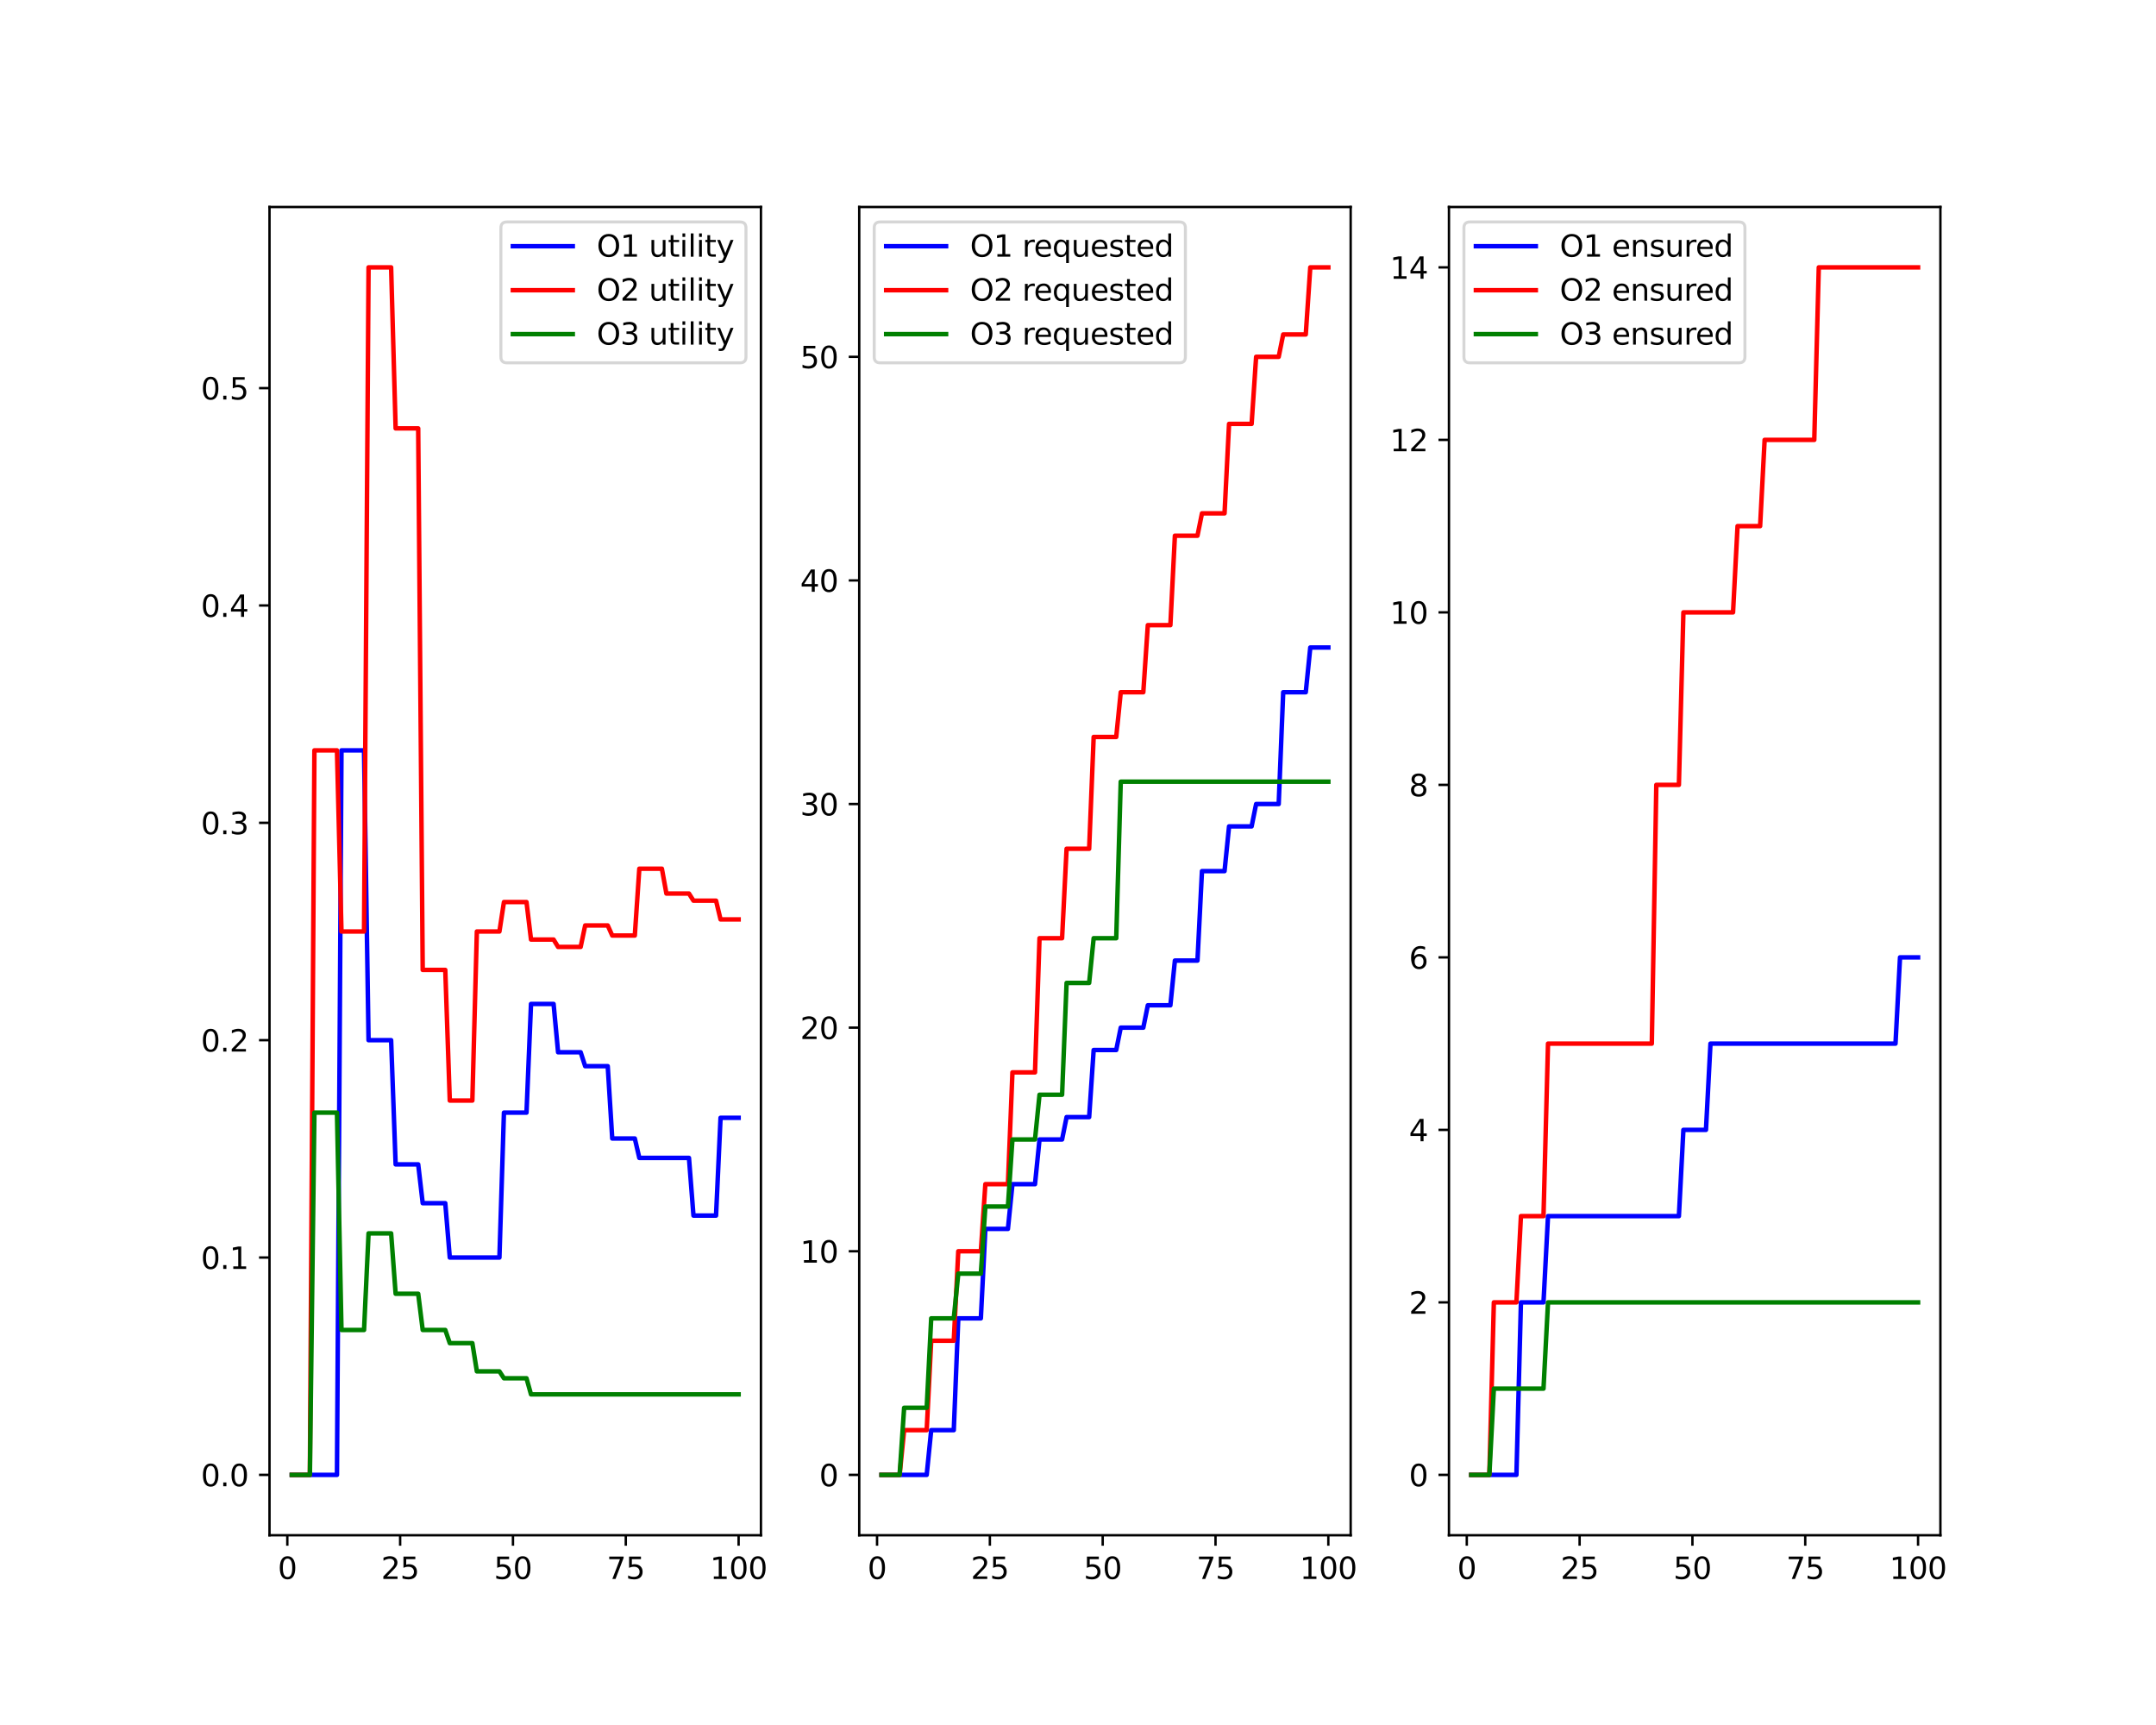 <?xml version="1.0" encoding="utf-8" standalone="no"?>
<!DOCTYPE svg PUBLIC "-//W3C//DTD SVG 1.1//EN"
  "http://www.w3.org/Graphics/SVG/1.1/DTD/svg11.dtd">
<svg xmlns:xlink="http://www.w3.org/1999/xlink" width="720pt" height="576pt" viewBox="0 0 720 576" xmlns="http://www.w3.org/2000/svg" version="1.1">
 <defs>
  <style type="text/css">*{stroke-linejoin: round; stroke-linecap: butt}</style>
 </defs>
 <g id="figure_1">
  <g id="patch_1">
   <path d="M 0 576 
L 720 576 
L 720 0 
L 0 0 
z
" style="fill: #ffffff"/>
  </g>
  <g id="axes_1">
   <g id="patch_2">
    <path d="M 90 512.64 
L 254.118 512.64 
L 254.118 69.12 
L 90 69.12 
z
" style="fill: #ffffff"/>
   </g>
   <g id="matplotlib.axis_1">
    <g id="xtick_1">
     <g id="line2d_1">
      <defs>
       <path id="m4440f28a89" d="M 0 0 
L 0 3.5 
" style="stroke: #000000; stroke-width: 0.8"/>
      </defs>
      <g>
       <use xlink:href="#m4440f28a89" x="95.953" y="512.64" style="stroke: #000000; stroke-width: 0.8"/>
      </g>
     </g>
     <g id="text_1">
      <!-- 0 -->
      <g transform="translate(92.772 527.238) scale(0.1 -0.1)">
       <defs>
        <path id="DejaVuSans-30" d="M 2034 4250 
Q 1547 4250 1301 3770 
Q 1056 3291 1056 2328 
Q 1056 1369 1301 889 
Q 1547 409 2034 409 
Q 2525 409 2770 889 
Q 3016 1369 3016 2328 
Q 3016 3291 2770 3770 
Q 2525 4250 2034 4250 
z
M 2034 4750 
Q 2819 4750 3233 4129 
Q 3647 3509 3647 2328 
Q 3647 1150 3233 529 
Q 2819 -91 2034 -91 
Q 1250 -91 836 529 
Q 422 1150 422 2328 
Q 422 3509 836 4129 
Q 1250 4750 2034 4750 
z
" transform="scale(0.016)"/>
       </defs>
       <use xlink:href="#DejaVuSans-30"/>
      </g>
     </g>
    </g>
    <g id="xtick_2">
     <g id="line2d_2">
      <g>
       <use xlink:href="#m4440f28a89" x="133.629" y="512.64" style="stroke: #000000; stroke-width: 0.8"/>
      </g>
     </g>
     <g id="text_2">
      <!-- 25 -->
      <g transform="translate(127.267 527.238) scale(0.1 -0.1)">
       <defs>
        <path id="DejaVuSans-32" d="M 1228 531 
L 3431 531 
L 3431 0 
L 469 0 
L 469 531 
Q 828 903 1448 1529 
Q 2069 2156 2228 2338 
Q 2531 2678 2651 2914 
Q 2772 3150 2772 3378 
Q 2772 3750 2511 3984 
Q 2250 4219 1831 4219 
Q 1534 4219 1204 4116 
Q 875 4013 500 3803 
L 500 4441 
Q 881 4594 1212 4672 
Q 1544 4750 1819 4750 
Q 2544 4750 2975 4387 
Q 3406 4025 3406 3419 
Q 3406 3131 3298 2873 
Q 3191 2616 2906 2266 
Q 2828 2175 2409 1742 
Q 1991 1309 1228 531 
z
" transform="scale(0.016)"/>
        <path id="DejaVuSans-35" d="M 691 4666 
L 3169 4666 
L 3169 4134 
L 1269 4134 
L 1269 2991 
Q 1406 3038 1543 3061 
Q 1681 3084 1819 3084 
Q 2600 3084 3056 2656 
Q 3513 2228 3513 1497 
Q 3513 744 3044 326 
Q 2575 -91 1722 -91 
Q 1428 -91 1123 -41 
Q 819 9 494 109 
L 494 744 
Q 775 591 1075 516 
Q 1375 441 1709 441 
Q 2250 441 2565 725 
Q 2881 1009 2881 1497 
Q 2881 1984 2565 2268 
Q 2250 2553 1709 2553 
Q 1456 2553 1204 2497 
Q 953 2441 691 2322 
L 691 4666 
z
" transform="scale(0.016)"/>
       </defs>
       <use xlink:href="#DejaVuSans-32"/>
       <use xlink:href="#DejaVuSans-35" x="63.623"/>
      </g>
     </g>
    </g>
    <g id="xtick_3">
     <g id="line2d_3">
      <g>
       <use xlink:href="#m4440f28a89" x="171.305" y="512.64" style="stroke: #000000; stroke-width: 0.8"/>
      </g>
     </g>
     <g id="text_3">
      <!-- 50 -->
      <g transform="translate(164.943 527.238) scale(0.1 -0.1)">
       <use xlink:href="#DejaVuSans-35"/>
       <use xlink:href="#DejaVuSans-30" x="63.623"/>
      </g>
     </g>
    </g>
    <g id="xtick_4">
     <g id="line2d_4">
      <g>
       <use xlink:href="#m4440f28a89" x="208.982" y="512.64" style="stroke: #000000; stroke-width: 0.8"/>
      </g>
     </g>
     <g id="text_4">
      <!-- 75 -->
      <g transform="translate(202.619 527.238) scale(0.1 -0.1)">
       <defs>
        <path id="DejaVuSans-37" d="M 525 4666 
L 3525 4666 
L 3525 4397 
L 1831 0 
L 1172 0 
L 2766 4134 
L 525 4134 
L 525 4666 
z
" transform="scale(0.016)"/>
       </defs>
       <use xlink:href="#DejaVuSans-37"/>
       <use xlink:href="#DejaVuSans-35" x="63.623"/>
      </g>
     </g>
    </g>
    <g id="xtick_5">
     <g id="line2d_5">
      <g>
       <use xlink:href="#m4440f28a89" x="246.658" y="512.64" style="stroke: #000000; stroke-width: 0.8"/>
      </g>
     </g>
     <g id="text_5">
      <!-- 100 -->
      <g transform="translate(237.114 527.238) scale(0.1 -0.1)">
       <defs>
        <path id="DejaVuSans-31" d="M 794 531 
L 1825 531 
L 1825 4091 
L 703 3866 
L 703 4441 
L 1819 4666 
L 2450 4666 
L 2450 531 
L 3481 531 
L 3481 0 
L 794 0 
L 794 531 
z
" transform="scale(0.016)"/>
       </defs>
       <use xlink:href="#DejaVuSans-31"/>
       <use xlink:href="#DejaVuSans-30" x="63.623"/>
       <use xlink:href="#DejaVuSans-30" x="127.246"/>
      </g>
     </g>
    </g>
   </g>
   <g id="matplotlib.axis_2">
    <g id="ytick_1">
     <g id="line2d_6">
      <defs>
       <path id="m66007008df" d="M 0 0 
L -3.5 0 
" style="stroke: #000000; stroke-width: 0.8"/>
      </defs>
      <g>
       <use xlink:href="#m66007008df" x="90" y="492.48" style="stroke: #000000; stroke-width: 0.8"/>
      </g>
     </g>
     <g id="text_6">
      <!-- 0.0 -->
      <g transform="translate(67.097 496.279) scale(0.1 -0.1)">
       <defs>
        <path id="DejaVuSans-2e" d="M 684 794 
L 1344 794 
L 1344 0 
L 684 0 
L 684 794 
z
" transform="scale(0.016)"/>
       </defs>
       <use xlink:href="#DejaVuSans-30"/>
       <use xlink:href="#DejaVuSans-2e" x="63.623"/>
       <use xlink:href="#DejaVuSans-30" x="95.41"/>
      </g>
     </g>
    </g>
    <g id="ytick_2">
     <g id="line2d_7">
      <g>
       <use xlink:href="#m66007008df" x="90" y="419.904" style="stroke: #000000; stroke-width: 0.8"/>
      </g>
     </g>
     <g id="text_7">
      <!-- 0.1 -->
      <g transform="translate(67.097 423.703) scale(0.1 -0.1)">
       <use xlink:href="#DejaVuSans-30"/>
       <use xlink:href="#DejaVuSans-2e" x="63.623"/>
       <use xlink:href="#DejaVuSans-31" x="95.41"/>
      </g>
     </g>
    </g>
    <g id="ytick_3">
     <g id="line2d_8">
      <g>
       <use xlink:href="#m66007008df" x="90" y="347.328" style="stroke: #000000; stroke-width: 0.8"/>
      </g>
     </g>
     <g id="text_8">
      <!-- 0.2 -->
      <g transform="translate(67.097 351.127) scale(0.1 -0.1)">
       <use xlink:href="#DejaVuSans-30"/>
       <use xlink:href="#DejaVuSans-2e" x="63.623"/>
       <use xlink:href="#DejaVuSans-32" x="95.41"/>
      </g>
     </g>
    </g>
    <g id="ytick_4">
     <g id="line2d_9">
      <g>
       <use xlink:href="#m66007008df" x="90" y="274.752" style="stroke: #000000; stroke-width: 0.8"/>
      </g>
     </g>
     <g id="text_9">
      <!-- 0.3 -->
      <g transform="translate(67.097 278.551) scale(0.1 -0.1)">
       <defs>
        <path id="DejaVuSans-33" d="M 2597 2516 
Q 3050 2419 3304 2112 
Q 3559 1806 3559 1356 
Q 3559 666 3084 287 
Q 2609 -91 1734 -91 
Q 1441 -91 1130 -33 
Q 819 25 488 141 
L 488 750 
Q 750 597 1062 519 
Q 1375 441 1716 441 
Q 2309 441 2620 675 
Q 2931 909 2931 1356 
Q 2931 1769 2642 2001 
Q 2353 2234 1838 2234 
L 1294 2234 
L 1294 2753 
L 1863 2753 
Q 2328 2753 2575 2939 
Q 2822 3125 2822 3475 
Q 2822 3834 2567 4026 
Q 2313 4219 1838 4219 
Q 1578 4219 1281 4162 
Q 984 4106 628 3988 
L 628 4550 
Q 988 4650 1302 4700 
Q 1616 4750 1894 4750 
Q 2613 4750 3031 4423 
Q 3450 4097 3450 3541 
Q 3450 3153 3228 2886 
Q 3006 2619 2597 2516 
z
" transform="scale(0.016)"/>
       </defs>
       <use xlink:href="#DejaVuSans-30"/>
       <use xlink:href="#DejaVuSans-2e" x="63.623"/>
       <use xlink:href="#DejaVuSans-33" x="95.41"/>
      </g>
     </g>
    </g>
    <g id="ytick_5">
     <g id="line2d_10">
      <g>
       <use xlink:href="#m66007008df" x="90" y="202.176" style="stroke: #000000; stroke-width: 0.8"/>
      </g>
     </g>
     <g id="text_10">
      <!-- 0.4 -->
      <g transform="translate(67.097 205.975) scale(0.1 -0.1)">
       <defs>
        <path id="DejaVuSans-34" d="M 2419 4116 
L 825 1625 
L 2419 1625 
L 2419 4116 
z
M 2253 4666 
L 3047 4666 
L 3047 1625 
L 3713 1625 
L 3713 1100 
L 3047 1100 
L 3047 0 
L 2419 0 
L 2419 1100 
L 313 1100 
L 313 1709 
L 2253 4666 
z
" transform="scale(0.016)"/>
       </defs>
       <use xlink:href="#DejaVuSans-30"/>
       <use xlink:href="#DejaVuSans-2e" x="63.623"/>
       <use xlink:href="#DejaVuSans-34" x="95.41"/>
      </g>
     </g>
    </g>
    <g id="ytick_6">
     <g id="line2d_11">
      <g>
       <use xlink:href="#m66007008df" x="90" y="129.6" style="stroke: #000000; stroke-width: 0.8"/>
      </g>
     </g>
     <g id="text_11">
      <!-- 0.5 -->
      <g transform="translate(67.097 133.399) scale(0.1 -0.1)">
       <use xlink:href="#DejaVuSans-30"/>
       <use xlink:href="#DejaVuSans-2e" x="63.623"/>
       <use xlink:href="#DejaVuSans-35" x="95.41"/>
      </g>
     </g>
    </g>
   </g>
   <g id="line2d_12">
    <path d="M 97.46 492.48 
L 98.967 492.48 
L 100.474 492.48 
L 101.981 492.48 
L 103.488 492.48 
L 104.995 492.48 
L 106.502 492.48 
L 108.009 492.48 
L 109.516 492.48 
L 111.023 492.48 
L 112.53 492.48 
L 114.037 250.56 
L 115.544 250.56 
L 117.052 250.56 
L 118.559 250.56 
L 120.066 250.56 
L 121.573 250.56 
L 123.08 347.328 
L 124.587 347.328 
L 126.094 347.328 
L 127.601 347.328 
L 129.108 347.328 
L 130.615 347.328 
L 132.122 388.8 
L 133.629 388.8 
L 135.136 388.8 
L 136.643 388.8 
L 138.15 388.8 
L 139.657 388.8 
L 141.164 401.76 
L 142.671 401.76 
L 144.178 401.76 
L 145.685 401.76 
L 147.193 401.76 
L 148.7 401.76 
L 150.207 419.904 
L 151.714 419.904 
L 153.221 419.904 
L 154.728 419.904 
L 156.235 419.904 
L 157.742 419.904 
L 159.249 419.904 
L 160.756 419.904 
L 162.263 419.904 
L 163.77 419.904 
L 165.277 419.904 
L 166.784 419.904 
L 168.291 371.52 
L 169.798 371.52 
L 171.305 371.52 
L 172.812 371.52 
L 174.319 371.52 
L 175.826 371.52 
L 177.333 335.232 
L 178.841 335.232 
L 180.348 335.232 
L 181.855 335.232 
L 183.362 335.232 
L 184.869 335.232 
L 186.376 351.36 
L 187.883 351.36 
L 189.39 351.36 
L 190.897 351.36 
L 192.404 351.36 
L 193.911 351.36 
L 195.418 356.012 
L 196.925 356.012 
L 198.432 356.012 
L 199.939 356.012 
L 201.446 356.012 
L 202.953 356.012 
L 204.46 380.16 
L 205.967 380.16 
L 207.474 380.16 
L 208.982 380.16 
L 210.489 380.16 
L 211.996 380.16 
L 213.503 386.64 
L 215.01 386.64 
L 216.517 386.64 
L 218.024 386.64 
L 219.531 386.64 
L 221.038 386.64 
L 222.545 386.64 
L 224.052 386.64 
L 225.559 386.64 
L 227.066 386.64 
L 228.573 386.64 
L 230.08 386.64 
L 231.587 405.898 
L 233.094 405.898 
L 234.601 405.898 
L 236.108 405.898 
L 237.615 405.898 
L 239.123 405.898 
L 240.63 373.248 
L 242.137 373.248 
L 243.644 373.248 
L 245.151 373.248 
L 246.658 373.248 
" clip-path="url(#p1f253f42e4)" style="fill: none; stroke: #0000ff; stroke-width: 1.5; stroke-linecap: square"/>
   </g>
   <g id="line2d_13">
    <path d="M 97.46 492.48 
L 98.967 492.48 
L 100.474 492.48 
L 101.981 492.48 
L 103.488 492.48 
L 104.995 250.56 
L 106.502 250.56 
L 108.009 250.56 
L 109.516 250.56 
L 111.023 250.56 
L 112.53 250.56 
L 114.037 311.04 
L 115.544 311.04 
L 117.052 311.04 
L 118.559 311.04 
L 120.066 311.04 
L 121.573 311.04 
L 123.08 89.28 
L 124.587 89.28 
L 126.094 89.28 
L 127.601 89.28 
L 129.108 89.28 
L 130.615 89.28 
L 132.122 143.04 
L 133.629 143.04 
L 135.136 143.04 
L 136.643 143.04 
L 138.15 143.04 
L 139.657 143.04 
L 141.164 323.869 
L 142.671 323.869 
L 144.178 323.869 
L 145.685 323.869 
L 147.193 323.869 
L 148.7 323.869 
L 150.207 367.488 
L 151.714 367.488 
L 153.221 367.488 
L 154.728 367.488 
L 156.235 367.488 
L 157.742 367.488 
L 159.249 311.04 
L 160.756 311.04 
L 162.263 311.04 
L 163.77 311.04 
L 165.277 311.04 
L 166.784 311.04 
L 168.291 301.208 
L 169.798 301.208 
L 171.305 301.208 
L 172.812 301.208 
L 174.319 301.208 
L 175.826 301.208 
L 177.333 313.728 
L 178.841 313.728 
L 180.348 313.728 
L 181.855 313.728 
L 183.362 313.728 
L 184.869 313.728 
L 186.376 316.189 
L 187.883 316.189 
L 189.39 316.189 
L 190.897 316.189 
L 192.404 316.189 
L 193.911 316.189 
L 195.418 309.024 
L 196.925 309.024 
L 198.432 309.024 
L 199.939 309.024 
L 201.446 309.024 
L 202.953 309.024 
L 204.46 312.384 
L 205.967 312.384 
L 207.474 312.384 
L 208.982 312.384 
L 210.489 312.384 
L 211.996 312.384 
L 213.503 290.074 
L 215.01 290.074 
L 216.517 290.074 
L 218.024 290.074 
L 219.531 290.074 
L 221.038 290.074 
L 222.545 298.368 
L 224.052 298.368 
L 225.559 298.368 
L 227.066 298.368 
L 228.573 298.368 
L 230.08 298.368 
L 231.587 300.751 
L 233.094 300.751 
L 234.601 300.751 
L 236.108 300.751 
L 237.615 300.751 
L 239.123 300.751 
L 240.63 307.008 
L 242.137 307.008 
L 243.644 307.008 
L 245.151 307.008 
L 246.658 307.008 
" clip-path="url(#p1f253f42e4)" style="fill: none; stroke: #ff0000; stroke-width: 1.5; stroke-linecap: square"/>
   </g>
   <g id="line2d_14">
    <path d="M 97.46 492.48 
L 98.967 492.48 
L 100.474 492.48 
L 101.981 492.48 
L 103.488 492.48 
L 104.995 371.52 
L 106.502 371.52 
L 108.009 371.52 
L 109.516 371.52 
L 111.023 371.52 
L 112.53 371.52 
L 114.037 444.096 
L 115.544 444.096 
L 117.052 444.096 
L 118.559 444.096 
L 120.066 444.096 
L 121.573 444.096 
L 123.08 411.84 
L 124.587 411.84 
L 126.094 411.84 
L 127.601 411.84 
L 129.108 411.84 
L 130.615 411.84 
L 132.122 432 
L 133.629 432 
L 135.136 432 
L 136.643 432 
L 138.15 432 
L 139.657 432 
L 141.164 444.096 
L 142.671 444.096 
L 144.178 444.096 
L 145.685 444.096 
L 147.193 444.096 
L 148.7 444.096 
L 150.207 448.495 
L 151.714 448.495 
L 153.221 448.495 
L 154.728 448.495 
L 156.235 448.495 
L 157.742 448.495 
L 159.249 457.92 
L 160.756 457.92 
L 162.263 457.92 
L 163.77 457.92 
L 165.277 457.92 
L 166.784 457.92 
L 168.291 460.224 
L 169.798 460.224 
L 171.305 460.224 
L 172.812 460.224 
L 174.319 460.224 
L 175.826 460.224 
L 177.333 465.6 
L 178.841 465.6 
L 180.348 465.6 
L 181.855 465.6 
L 183.362 465.6 
L 184.869 465.6 
L 186.376 465.6 
L 187.883 465.6 
L 189.39 465.6 
L 190.897 465.6 
L 192.404 465.6 
L 193.911 465.6 
L 195.418 465.6 
L 196.925 465.6 
L 198.432 465.6 
L 199.939 465.6 
L 201.446 465.6 
L 202.953 465.6 
L 204.46 465.6 
L 205.967 465.6 
L 207.474 465.6 
L 208.982 465.6 
L 210.489 465.6 
L 211.996 465.6 
L 213.503 465.6 
L 215.01 465.6 
L 216.517 465.6 
L 218.024 465.6 
L 219.531 465.6 
L 221.038 465.6 
L 222.545 465.6 
L 224.052 465.6 
L 225.559 465.6 
L 227.066 465.6 
L 228.573 465.6 
L 230.08 465.6 
L 231.587 465.6 
L 233.094 465.6 
L 234.601 465.6 
L 236.108 465.6 
L 237.615 465.6 
L 239.123 465.6 
L 240.63 465.6 
L 242.137 465.6 
L 243.644 465.6 
L 245.151 465.6 
L 246.658 465.6 
" clip-path="url(#p1f253f42e4)" style="fill: none; stroke: #008000; stroke-width: 1.5; stroke-linecap: square"/>
   </g>
   <g id="patch_3">
    <path d="M 90 512.64 
L 90 69.12 
" style="fill: none; stroke: #000000; stroke-width: 0.8; stroke-linejoin: miter; stroke-linecap: square"/>
   </g>
   <g id="patch_4">
    <path d="M 254.118 512.64 
L 254.118 69.12 
" style="fill: none; stroke: #000000; stroke-width: 0.8; stroke-linejoin: miter; stroke-linecap: square"/>
   </g>
   <g id="patch_5">
    <path d="M 90 512.64 
L 254.118 512.64 
" style="fill: none; stroke: #000000; stroke-width: 0.8; stroke-linejoin: miter; stroke-linecap: square"/>
   </g>
   <g id="patch_6">
    <path d="M 90 69.12 
L 254.118 69.12 
" style="fill: none; stroke: #000000; stroke-width: 0.8; stroke-linejoin: miter; stroke-linecap: square"/>
   </g>
   <g id="legend_1">
    <g id="patch_7">
     <path d="M 169.274 121.154 
L 247.118 121.154 
Q 249.118 121.154 249.118 119.154 
L 249.118 76.12 
Q 249.118 74.12 247.118 74.12 
L 169.274 74.12 
Q 167.274 74.12 167.274 76.12 
L 167.274 119.154 
Q 167.274 121.154 169.274 121.154 
z
" style="fill: #ffffff; opacity: 0.8; stroke: #cccccc; stroke-linejoin: miter"/>
    </g>
    <g id="line2d_15">
     <path d="M 171.274 82.218 
L 181.274 82.218 
L 191.274 82.218 
" style="fill: none; stroke: #0000ff; stroke-width: 1.5; stroke-linecap: square"/>
    </g>
    <g id="text_12">
     <!-- O1 utility -->
     <g transform="translate(199.274 85.718) scale(0.1 -0.1)">
      <defs>
       <path id="DejaVuSans-4f" d="M 2522 4238 
Q 1834 4238 1429 3725 
Q 1025 3213 1025 2328 
Q 1025 1447 1429 934 
Q 1834 422 2522 422 
Q 3209 422 3611 934 
Q 4013 1447 4013 2328 
Q 4013 3213 3611 3725 
Q 3209 4238 2522 4238 
z
M 2522 4750 
Q 3503 4750 4090 4092 
Q 4678 3434 4678 2328 
Q 4678 1225 4090 567 
Q 3503 -91 2522 -91 
Q 1538 -91 948 565 
Q 359 1222 359 2328 
Q 359 3434 948 4092 
Q 1538 4750 2522 4750 
z
" transform="scale(0.016)"/>
       <path id="DejaVuSans-20" transform="scale(0.016)"/>
       <path id="DejaVuSans-75" d="M 544 1381 
L 544 3500 
L 1119 3500 
L 1119 1403 
Q 1119 906 1312 657 
Q 1506 409 1894 409 
Q 2359 409 2629 706 
Q 2900 1003 2900 1516 
L 2900 3500 
L 3475 3500 
L 3475 0 
L 2900 0 
L 2900 538 
Q 2691 219 2414 64 
Q 2138 -91 1772 -91 
Q 1169 -91 856 284 
Q 544 659 544 1381 
z
M 1991 3584 
L 1991 3584 
z
" transform="scale(0.016)"/>
       <path id="DejaVuSans-74" d="M 1172 4494 
L 1172 3500 
L 2356 3500 
L 2356 3053 
L 1172 3053 
L 1172 1153 
Q 1172 725 1289 603 
Q 1406 481 1766 481 
L 2356 481 
L 2356 0 
L 1766 0 
Q 1100 0 847 248 
Q 594 497 594 1153 
L 594 3053 
L 172 3053 
L 172 3500 
L 594 3500 
L 594 4494 
L 1172 4494 
z
" transform="scale(0.016)"/>
       <path id="DejaVuSans-69" d="M 603 3500 
L 1178 3500 
L 1178 0 
L 603 0 
L 603 3500 
z
M 603 4863 
L 1178 4863 
L 1178 4134 
L 603 4134 
L 603 4863 
z
" transform="scale(0.016)"/>
       <path id="DejaVuSans-6c" d="M 603 4863 
L 1178 4863 
L 1178 0 
L 603 0 
L 603 4863 
z
" transform="scale(0.016)"/>
       <path id="DejaVuSans-79" d="M 2059 -325 
Q 1816 -950 1584 -1140 
Q 1353 -1331 966 -1331 
L 506 -1331 
L 506 -850 
L 844 -850 
Q 1081 -850 1212 -737 
Q 1344 -625 1503 -206 
L 1606 56 
L 191 3500 
L 800 3500 
L 1894 763 
L 2988 3500 
L 3597 3500 
L 2059 -325 
z
" transform="scale(0.016)"/>
      </defs>
      <use xlink:href="#DejaVuSans-4f"/>
      <use xlink:href="#DejaVuSans-31" x="78.711"/>
      <use xlink:href="#DejaVuSans-20" x="142.334"/>
      <use xlink:href="#DejaVuSans-75" x="174.121"/>
      <use xlink:href="#DejaVuSans-74" x="237.5"/>
      <use xlink:href="#DejaVuSans-69" x="276.709"/>
      <use xlink:href="#DejaVuSans-6c" x="304.492"/>
      <use xlink:href="#DejaVuSans-69" x="332.275"/>
      <use xlink:href="#DejaVuSans-74" x="360.059"/>
      <use xlink:href="#DejaVuSans-79" x="399.268"/>
     </g>
    </g>
    <g id="line2d_16">
     <path d="M 171.274 96.897 
L 181.274 96.897 
L 191.274 96.897 
" style="fill: none; stroke: #ff0000; stroke-width: 1.5; stroke-linecap: square"/>
    </g>
    <g id="text_13">
     <!-- O2 utility -->
     <g transform="translate(199.274 100.397) scale(0.1 -0.1)">
      <use xlink:href="#DejaVuSans-4f"/>
      <use xlink:href="#DejaVuSans-32" x="78.711"/>
      <use xlink:href="#DejaVuSans-20" x="142.334"/>
      <use xlink:href="#DejaVuSans-75" x="174.121"/>
      <use xlink:href="#DejaVuSans-74" x="237.5"/>
      <use xlink:href="#DejaVuSans-69" x="276.709"/>
      <use xlink:href="#DejaVuSans-6c" x="304.492"/>
      <use xlink:href="#DejaVuSans-69" x="332.275"/>
      <use xlink:href="#DejaVuSans-74" x="360.059"/>
      <use xlink:href="#DejaVuSans-79" x="399.268"/>
     </g>
    </g>
    <g id="line2d_17">
     <path d="M 171.274 111.575 
L 181.274 111.575 
L 191.274 111.575 
" style="fill: none; stroke: #008000; stroke-width: 1.5; stroke-linecap: square"/>
    </g>
    <g id="text_14">
     <!-- O3 utility -->
     <g transform="translate(199.274 115.075) scale(0.1 -0.1)">
      <use xlink:href="#DejaVuSans-4f"/>
      <use xlink:href="#DejaVuSans-33" x="78.711"/>
      <use xlink:href="#DejaVuSans-20" x="142.334"/>
      <use xlink:href="#DejaVuSans-75" x="174.121"/>
      <use xlink:href="#DejaVuSans-74" x="237.5"/>
      <use xlink:href="#DejaVuSans-69" x="276.709"/>
      <use xlink:href="#DejaVuSans-6c" x="304.492"/>
      <use xlink:href="#DejaVuSans-69" x="332.275"/>
      <use xlink:href="#DejaVuSans-74" x="360.059"/>
      <use xlink:href="#DejaVuSans-79" x="399.268"/>
     </g>
    </g>
   </g>
  </g>
  <g id="axes_2">
   <g id="patch_8">
    <path d="M 286.941 512.64 
L 451.059 512.64 
L 451.059 69.12 
L 286.941 69.12 
z
" style="fill: #ffffff"/>
   </g>
   <g id="matplotlib.axis_3">
    <g id="xtick_6">
     <g id="line2d_18">
      <g>
       <use xlink:href="#m4440f28a89" x="292.894" y="512.64" style="stroke: #000000; stroke-width: 0.8"/>
      </g>
     </g>
     <g id="text_15">
      <!-- 0 -->
      <g transform="translate(289.713 527.238) scale(0.1 -0.1)">
       <use xlink:href="#DejaVuSans-30"/>
      </g>
     </g>
    </g>
    <g id="xtick_7">
     <g id="line2d_19">
      <g>
       <use xlink:href="#m4440f28a89" x="330.57" y="512.64" style="stroke: #000000; stroke-width: 0.8"/>
      </g>
     </g>
     <g id="text_16">
      <!-- 25 -->
      <g transform="translate(324.208 527.238) scale(0.1 -0.1)">
       <use xlink:href="#DejaVuSans-32"/>
       <use xlink:href="#DejaVuSans-35" x="63.623"/>
      </g>
     </g>
    </g>
    <g id="xtick_8">
     <g id="line2d_20">
      <g>
       <use xlink:href="#m4440f28a89" x="368.246" y="512.64" style="stroke: #000000; stroke-width: 0.8"/>
      </g>
     </g>
     <g id="text_17">
      <!-- 50 -->
      <g transform="translate(361.884 527.238) scale(0.1 -0.1)">
       <use xlink:href="#DejaVuSans-35"/>
       <use xlink:href="#DejaVuSans-30" x="63.623"/>
      </g>
     </g>
    </g>
    <g id="xtick_9">
     <g id="line2d_21">
      <g>
       <use xlink:href="#m4440f28a89" x="405.923" y="512.64" style="stroke: #000000; stroke-width: 0.8"/>
      </g>
     </g>
     <g id="text_18">
      <!-- 75 -->
      <g transform="translate(399.56 527.238) scale(0.1 -0.1)">
       <use xlink:href="#DejaVuSans-37"/>
       <use xlink:href="#DejaVuSans-35" x="63.623"/>
      </g>
     </g>
    </g>
    <g id="xtick_10">
     <g id="line2d_22">
      <g>
       <use xlink:href="#m4440f28a89" x="443.599" y="512.64" style="stroke: #000000; stroke-width: 0.8"/>
      </g>
     </g>
     <g id="text_19">
      <!-- 100 -->
      <g transform="translate(434.055 527.238) scale(0.1 -0.1)">
       <use xlink:href="#DejaVuSans-31"/>
       <use xlink:href="#DejaVuSans-30" x="63.623"/>
       <use xlink:href="#DejaVuSans-30" x="127.246"/>
      </g>
     </g>
    </g>
   </g>
   <g id="matplotlib.axis_4">
    <g id="ytick_7">
     <g id="line2d_23">
      <g>
       <use xlink:href="#m66007008df" x="286.941" y="492.48" style="stroke: #000000; stroke-width: 0.8"/>
      </g>
     </g>
     <g id="text_20">
      <!-- 0 -->
      <g transform="translate(273.579 496.279) scale(0.1 -0.1)">
       <use xlink:href="#DejaVuSans-30"/>
      </g>
     </g>
    </g>
    <g id="ytick_8">
     <g id="line2d_24">
      <g>
       <use xlink:href="#m66007008df" x="286.941" y="417.813" style="stroke: #000000; stroke-width: 0.8"/>
      </g>
     </g>
     <g id="text_21">
      <!-- 10 -->
      <g transform="translate(267.216 421.613) scale(0.1 -0.1)">
       <use xlink:href="#DejaVuSans-31"/>
       <use xlink:href="#DejaVuSans-30" x="63.623"/>
      </g>
     </g>
    </g>
    <g id="ytick_9">
     <g id="line2d_25">
      <g>
       <use xlink:href="#m66007008df" x="286.941" y="343.147" style="stroke: #000000; stroke-width: 0.8"/>
      </g>
     </g>
     <g id="text_22">
      <!-- 20 -->
      <g transform="translate(267.216 346.946) scale(0.1 -0.1)">
       <use xlink:href="#DejaVuSans-32"/>
       <use xlink:href="#DejaVuSans-30" x="63.623"/>
      </g>
     </g>
    </g>
    <g id="ytick_10">
     <g id="line2d_26">
      <g>
       <use xlink:href="#m66007008df" x="286.941" y="268.48" style="stroke: #000000; stroke-width: 0.8"/>
      </g>
     </g>
     <g id="text_23">
      <!-- 30 -->
      <g transform="translate(267.216 272.279) scale(0.1 -0.1)">
       <use xlink:href="#DejaVuSans-33"/>
       <use xlink:href="#DejaVuSans-30" x="63.623"/>
      </g>
     </g>
    </g>
    <g id="ytick_11">
     <g id="line2d_27">
      <g>
       <use xlink:href="#m66007008df" x="286.941" y="193.813" style="stroke: #000000; stroke-width: 0.8"/>
      </g>
     </g>
     <g id="text_24">
      <!-- 40 -->
      <g transform="translate(267.216 197.613) scale(0.1 -0.1)">
       <use xlink:href="#DejaVuSans-34"/>
       <use xlink:href="#DejaVuSans-30" x="63.623"/>
      </g>
     </g>
    </g>
    <g id="ytick_12">
     <g id="line2d_28">
      <g>
       <use xlink:href="#m66007008df" x="286.941" y="119.147" style="stroke: #000000; stroke-width: 0.8"/>
      </g>
     </g>
     <g id="text_25">
      <!-- 50 -->
      <g transform="translate(267.216 122.946) scale(0.1 -0.1)">
       <use xlink:href="#DejaVuSans-35"/>
       <use xlink:href="#DejaVuSans-30" x="63.623"/>
      </g>
     </g>
    </g>
   </g>
   <g id="line2d_29">
    <path d="M 294.401 492.48 
L 295.908 492.48 
L 297.415 492.48 
L 298.922 492.48 
L 300.429 492.48 
L 301.936 492.48 
L 303.443 492.48 
L 304.95 492.48 
L 306.457 492.48 
L 307.965 492.48 
L 309.472 492.48 
L 310.979 477.547 
L 312.486 477.547 
L 313.993 477.547 
L 315.5 477.547 
L 317.007 477.547 
L 318.514 477.547 
L 320.021 440.213 
L 321.528 440.213 
L 323.035 440.213 
L 324.542 440.213 
L 326.049 440.213 
L 327.556 440.213 
L 329.063 410.347 
L 330.57 410.347 
L 332.077 410.347 
L 333.584 410.347 
L 335.091 410.347 
L 336.598 410.347 
L 338.105 395.413 
L 339.613 395.413 
L 341.12 395.413 
L 342.627 395.413 
L 344.134 395.413 
L 345.641 395.413 
L 347.148 380.48 
L 348.655 380.48 
L 350.162 380.48 
L 351.669 380.48 
L 353.176 380.48 
L 354.683 380.48 
L 356.19 373.013 
L 357.697 373.013 
L 359.204 373.013 
L 360.711 373.013 
L 362.218 373.013 
L 363.725 373.013 
L 365.232 350.613 
L 366.739 350.613 
L 368.246 350.613 
L 369.754 350.613 
L 371.261 350.613 
L 372.768 350.613 
L 374.275 343.147 
L 375.782 343.147 
L 377.289 343.147 
L 378.796 343.147 
L 380.303 343.147 
L 381.81 343.147 
L 383.317 335.68 
L 384.824 335.68 
L 386.331 335.68 
L 387.838 335.68 
L 389.345 335.68 
L 390.852 335.68 
L 392.359 320.747 
L 393.866 320.747 
L 395.373 320.747 
L 396.88 320.747 
L 398.387 320.747 
L 399.895 320.747 
L 401.402 290.88 
L 402.909 290.88 
L 404.416 290.88 
L 405.923 290.88 
L 407.43 290.88 
L 408.937 290.88 
L 410.444 275.947 
L 411.951 275.947 
L 413.458 275.947 
L 414.965 275.947 
L 416.472 275.947 
L 417.979 275.947 
L 419.486 268.48 
L 420.993 268.48 
L 422.5 268.48 
L 424.007 268.48 
L 425.514 268.48 
L 427.021 268.48 
L 428.528 231.147 
L 430.035 231.147 
L 431.543 231.147 
L 433.05 231.147 
L 434.557 231.147 
L 436.064 231.147 
L 437.571 216.213 
L 439.078 216.213 
L 440.585 216.213 
L 442.092 216.213 
L 443.599 216.213 
" clip-path="url(#p4308739f33)" style="fill: none; stroke: #0000ff; stroke-width: 1.5; stroke-linecap: square"/>
   </g>
   <g id="line2d_30">
    <path d="M 294.401 492.48 
L 295.908 492.48 
L 297.415 492.48 
L 298.922 492.48 
L 300.429 492.48 
L 301.936 477.547 
L 303.443 477.547 
L 304.95 477.547 
L 306.457 477.547 
L 307.965 477.547 
L 309.472 477.547 
L 310.979 447.68 
L 312.486 447.68 
L 313.993 447.68 
L 315.5 447.68 
L 317.007 447.68 
L 318.514 447.68 
L 320.021 417.813 
L 321.528 417.813 
L 323.035 417.813 
L 324.542 417.813 
L 326.049 417.813 
L 327.556 417.813 
L 329.063 395.413 
L 330.57 395.413 
L 332.077 395.413 
L 333.584 395.413 
L 335.091 395.413 
L 336.598 395.413 
L 338.105 358.08 
L 339.613 358.08 
L 341.12 358.08 
L 342.627 358.08 
L 344.134 358.08 
L 345.641 358.08 
L 347.148 313.28 
L 348.655 313.28 
L 350.162 313.28 
L 351.669 313.28 
L 353.176 313.28 
L 354.683 313.28 
L 356.19 283.413 
L 357.697 283.413 
L 359.204 283.413 
L 360.711 283.413 
L 362.218 283.413 
L 363.725 283.413 
L 365.232 246.08 
L 366.739 246.08 
L 368.246 246.08 
L 369.754 246.08 
L 371.261 246.08 
L 372.768 246.08 
L 374.275 231.147 
L 375.782 231.147 
L 377.289 231.147 
L 378.796 231.147 
L 380.303 231.147 
L 381.81 231.147 
L 383.317 208.747 
L 384.824 208.747 
L 386.331 208.747 
L 387.838 208.747 
L 389.345 208.747 
L 390.852 208.747 
L 392.359 178.88 
L 393.866 178.88 
L 395.373 178.88 
L 396.88 178.88 
L 398.387 178.88 
L 399.895 178.88 
L 401.402 171.413 
L 402.909 171.413 
L 404.416 171.413 
L 405.923 171.413 
L 407.43 171.413 
L 408.937 171.413 
L 410.444 141.547 
L 411.951 141.547 
L 413.458 141.547 
L 414.965 141.547 
L 416.472 141.547 
L 417.979 141.547 
L 419.486 119.147 
L 420.993 119.147 
L 422.5 119.147 
L 424.007 119.147 
L 425.514 119.147 
L 427.021 119.147 
L 428.528 111.68 
L 430.035 111.68 
L 431.543 111.68 
L 433.05 111.68 
L 434.557 111.68 
L 436.064 111.68 
L 437.571 89.28 
L 439.078 89.28 
L 440.585 89.28 
L 442.092 89.28 
L 443.599 89.28 
" clip-path="url(#p4308739f33)" style="fill: none; stroke: #ff0000; stroke-width: 1.5; stroke-linecap: square"/>
   </g>
   <g id="line2d_31">
    <path d="M 294.401 492.48 
L 295.908 492.48 
L 297.415 492.48 
L 298.922 492.48 
L 300.429 492.48 
L 301.936 470.08 
L 303.443 470.08 
L 304.95 470.08 
L 306.457 470.08 
L 307.965 470.08 
L 309.472 470.08 
L 310.979 440.213 
L 312.486 440.213 
L 313.993 440.213 
L 315.5 440.213 
L 317.007 440.213 
L 318.514 440.213 
L 320.021 425.28 
L 321.528 425.28 
L 323.035 425.28 
L 324.542 425.28 
L 326.049 425.28 
L 327.556 425.28 
L 329.063 402.88 
L 330.57 402.88 
L 332.077 402.88 
L 333.584 402.88 
L 335.091 402.88 
L 336.598 402.88 
L 338.105 380.48 
L 339.613 380.48 
L 341.12 380.48 
L 342.627 380.48 
L 344.134 380.48 
L 345.641 380.48 
L 347.148 365.547 
L 348.655 365.547 
L 350.162 365.547 
L 351.669 365.547 
L 353.176 365.547 
L 354.683 365.547 
L 356.19 328.213 
L 357.697 328.213 
L 359.204 328.213 
L 360.711 328.213 
L 362.218 328.213 
L 363.725 328.213 
L 365.232 313.28 
L 366.739 313.28 
L 368.246 313.28 
L 369.754 313.28 
L 371.261 313.28 
L 372.768 313.28 
L 374.275 261.013 
L 375.782 261.013 
L 377.289 261.013 
L 378.796 261.013 
L 380.303 261.013 
L 381.81 261.013 
L 383.317 261.013 
L 384.824 261.013 
L 386.331 261.013 
L 387.838 261.013 
L 389.345 261.013 
L 390.852 261.013 
L 392.359 261.013 
L 393.866 261.013 
L 395.373 261.013 
L 396.88 261.013 
L 398.387 261.013 
L 399.895 261.013 
L 401.402 261.013 
L 402.909 261.013 
L 404.416 261.013 
L 405.923 261.013 
L 407.43 261.013 
L 408.937 261.013 
L 410.444 261.013 
L 411.951 261.013 
L 413.458 261.013 
L 414.965 261.013 
L 416.472 261.013 
L 417.979 261.013 
L 419.486 261.013 
L 420.993 261.013 
L 422.5 261.013 
L 424.007 261.013 
L 425.514 261.013 
L 427.021 261.013 
L 428.528 261.013 
L 430.035 261.013 
L 431.543 261.013 
L 433.05 261.013 
L 434.557 261.013 
L 436.064 261.013 
L 437.571 261.013 
L 439.078 261.013 
L 440.585 261.013 
L 442.092 261.013 
L 443.599 261.013 
" clip-path="url(#p4308739f33)" style="fill: none; stroke: #008000; stroke-width: 1.5; stroke-linecap: square"/>
   </g>
   <g id="patch_9">
    <path d="M 286.941 512.64 
L 286.941 69.12 
" style="fill: none; stroke: #000000; stroke-width: 0.8; stroke-linejoin: miter; stroke-linecap: square"/>
   </g>
   <g id="patch_10">
    <path d="M 451.059 512.64 
L 451.059 69.12 
" style="fill: none; stroke: #000000; stroke-width: 0.8; stroke-linejoin: miter; stroke-linecap: square"/>
   </g>
   <g id="patch_11">
    <path d="M 286.941 512.64 
L 451.059 512.64 
" style="fill: none; stroke: #000000; stroke-width: 0.8; stroke-linejoin: miter; stroke-linecap: square"/>
   </g>
   <g id="patch_12">
    <path d="M 286.941 69.12 
L 451.059 69.12 
" style="fill: none; stroke: #000000; stroke-width: 0.8; stroke-linejoin: miter; stroke-linecap: square"/>
   </g>
   <g id="legend_2">
    <g id="patch_13">
     <path d="M 293.941 121.154 
L 393.863 121.154 
Q 395.863 121.154 395.863 119.154 
L 395.863 76.12 
Q 395.863 74.12 393.863 74.12 
L 293.941 74.12 
Q 291.941 74.12 291.941 76.12 
L 291.941 119.154 
Q 291.941 121.154 293.941 121.154 
z
" style="fill: #ffffff; opacity: 0.8; stroke: #cccccc; stroke-linejoin: miter"/>
    </g>
    <g id="line2d_32">
     <path d="M 295.941 82.218 
L 305.941 82.218 
L 315.941 82.218 
" style="fill: none; stroke: #0000ff; stroke-width: 1.5; stroke-linecap: square"/>
    </g>
    <g id="text_26">
     <!-- O1 requested -->
     <g transform="translate(323.941 85.718) scale(0.1 -0.1)">
      <defs>
       <path id="DejaVuSans-72" d="M 2631 2963 
Q 2534 3019 2420 3045 
Q 2306 3072 2169 3072 
Q 1681 3072 1420 2755 
Q 1159 2438 1159 1844 
L 1159 0 
L 581 0 
L 581 3500 
L 1159 3500 
L 1159 2956 
Q 1341 3275 1631 3429 
Q 1922 3584 2338 3584 
Q 2397 3584 2469 3576 
Q 2541 3569 2628 3553 
L 2631 2963 
z
" transform="scale(0.016)"/>
       <path id="DejaVuSans-65" d="M 3597 1894 
L 3597 1613 
L 953 1613 
Q 991 1019 1311 708 
Q 1631 397 2203 397 
Q 2534 397 2845 478 
Q 3156 559 3463 722 
L 3463 178 
Q 3153 47 2828 -22 
Q 2503 -91 2169 -91 
Q 1331 -91 842 396 
Q 353 884 353 1716 
Q 353 2575 817 3079 
Q 1281 3584 2069 3584 
Q 2775 3584 3186 3129 
Q 3597 2675 3597 1894 
z
M 3022 2063 
Q 3016 2534 2758 2815 
Q 2500 3097 2075 3097 
Q 1594 3097 1305 2825 
Q 1016 2553 972 2059 
L 3022 2063 
z
" transform="scale(0.016)"/>
       <path id="DejaVuSans-71" d="M 947 1747 
Q 947 1113 1208 752 
Q 1469 391 1925 391 
Q 2381 391 2643 752 
Q 2906 1113 2906 1747 
Q 2906 2381 2643 2742 
Q 2381 3103 1925 3103 
Q 1469 3103 1208 2742 
Q 947 2381 947 1747 
z
M 2906 525 
Q 2725 213 2448 61 
Q 2172 -91 1784 -91 
Q 1150 -91 751 415 
Q 353 922 353 1747 
Q 353 2572 751 3078 
Q 1150 3584 1784 3584 
Q 2172 3584 2448 3432 
Q 2725 3281 2906 2969 
L 2906 3500 
L 3481 3500 
L 3481 -1331 
L 2906 -1331 
L 2906 525 
z
" transform="scale(0.016)"/>
       <path id="DejaVuSans-73" d="M 2834 3397 
L 2834 2853 
Q 2591 2978 2328 3040 
Q 2066 3103 1784 3103 
Q 1356 3103 1142 2972 
Q 928 2841 928 2578 
Q 928 2378 1081 2264 
Q 1234 2150 1697 2047 
L 1894 2003 
Q 2506 1872 2764 1633 
Q 3022 1394 3022 966 
Q 3022 478 2636 193 
Q 2250 -91 1575 -91 
Q 1294 -91 989 -36 
Q 684 19 347 128 
L 347 722 
Q 666 556 975 473 
Q 1284 391 1588 391 
Q 1994 391 2212 530 
Q 2431 669 2431 922 
Q 2431 1156 2273 1281 
Q 2116 1406 1581 1522 
L 1381 1569 
Q 847 1681 609 1914 
Q 372 2147 372 2553 
Q 372 3047 722 3315 
Q 1072 3584 1716 3584 
Q 2034 3584 2315 3537 
Q 2597 3491 2834 3397 
z
" transform="scale(0.016)"/>
       <path id="DejaVuSans-64" d="M 2906 2969 
L 2906 4863 
L 3481 4863 
L 3481 0 
L 2906 0 
L 2906 525 
Q 2725 213 2448 61 
Q 2172 -91 1784 -91 
Q 1150 -91 751 415 
Q 353 922 353 1747 
Q 353 2572 751 3078 
Q 1150 3584 1784 3584 
Q 2172 3584 2448 3432 
Q 2725 3281 2906 2969 
z
M 947 1747 
Q 947 1113 1208 752 
Q 1469 391 1925 391 
Q 2381 391 2643 752 
Q 2906 1113 2906 1747 
Q 2906 2381 2643 2742 
Q 2381 3103 1925 3103 
Q 1469 3103 1208 2742 
Q 947 2381 947 1747 
z
" transform="scale(0.016)"/>
      </defs>
      <use xlink:href="#DejaVuSans-4f"/>
      <use xlink:href="#DejaVuSans-31" x="78.711"/>
      <use xlink:href="#DejaVuSans-20" x="142.334"/>
      <use xlink:href="#DejaVuSans-72" x="174.121"/>
      <use xlink:href="#DejaVuSans-65" x="212.984"/>
      <use xlink:href="#DejaVuSans-71" x="274.508"/>
      <use xlink:href="#DejaVuSans-75" x="337.984"/>
      <use xlink:href="#DejaVuSans-65" x="401.363"/>
      <use xlink:href="#DejaVuSans-73" x="462.887"/>
      <use xlink:href="#DejaVuSans-74" x="514.986"/>
      <use xlink:href="#DejaVuSans-65" x="554.195"/>
      <use xlink:href="#DejaVuSans-64" x="615.719"/>
     </g>
    </g>
    <g id="line2d_33">
     <path d="M 295.941 96.897 
L 305.941 96.897 
L 315.941 96.897 
" style="fill: none; stroke: #ff0000; stroke-width: 1.5; stroke-linecap: square"/>
    </g>
    <g id="text_27">
     <!-- O2 requested -->
     <g transform="translate(323.941 100.397) scale(0.1 -0.1)">
      <use xlink:href="#DejaVuSans-4f"/>
      <use xlink:href="#DejaVuSans-32" x="78.711"/>
      <use xlink:href="#DejaVuSans-20" x="142.334"/>
      <use xlink:href="#DejaVuSans-72" x="174.121"/>
      <use xlink:href="#DejaVuSans-65" x="212.984"/>
      <use xlink:href="#DejaVuSans-71" x="274.508"/>
      <use xlink:href="#DejaVuSans-75" x="337.984"/>
      <use xlink:href="#DejaVuSans-65" x="401.363"/>
      <use xlink:href="#DejaVuSans-73" x="462.887"/>
      <use xlink:href="#DejaVuSans-74" x="514.986"/>
      <use xlink:href="#DejaVuSans-65" x="554.195"/>
      <use xlink:href="#DejaVuSans-64" x="615.719"/>
     </g>
    </g>
    <g id="line2d_34">
     <path d="M 295.941 111.575 
L 305.941 111.575 
L 315.941 111.575 
" style="fill: none; stroke: #008000; stroke-width: 1.5; stroke-linecap: square"/>
    </g>
    <g id="text_28">
     <!-- O3 requested -->
     <g transform="translate(323.941 115.075) scale(0.1 -0.1)">
      <use xlink:href="#DejaVuSans-4f"/>
      <use xlink:href="#DejaVuSans-33" x="78.711"/>
      <use xlink:href="#DejaVuSans-20" x="142.334"/>
      <use xlink:href="#DejaVuSans-72" x="174.121"/>
      <use xlink:href="#DejaVuSans-65" x="212.984"/>
      <use xlink:href="#DejaVuSans-71" x="274.508"/>
      <use xlink:href="#DejaVuSans-75" x="337.984"/>
      <use xlink:href="#DejaVuSans-65" x="401.363"/>
      <use xlink:href="#DejaVuSans-73" x="462.887"/>
      <use xlink:href="#DejaVuSans-74" x="514.986"/>
      <use xlink:href="#DejaVuSans-65" x="554.195"/>
      <use xlink:href="#DejaVuSans-64" x="615.719"/>
     </g>
    </g>
   </g>
  </g>
  <g id="axes_3">
   <g id="patch_14">
    <path d="M 483.882 512.64 
L 648 512.64 
L 648 69.12 
L 483.882 69.12 
z
" style="fill: #ffffff"/>
   </g>
   <g id="matplotlib.axis_5">
    <g id="xtick_11">
     <g id="line2d_35">
      <g>
       <use xlink:href="#m4440f28a89" x="489.835" y="512.64" style="stroke: #000000; stroke-width: 0.8"/>
      </g>
     </g>
     <g id="text_29">
      <!-- 0 -->
      <g transform="translate(486.654 527.238) scale(0.1 -0.1)">
       <use xlink:href="#DejaVuSans-30"/>
      </g>
     </g>
    </g>
    <g id="xtick_12">
     <g id="line2d_36">
      <g>
       <use xlink:href="#m4440f28a89" x="527.511" y="512.64" style="stroke: #000000; stroke-width: 0.8"/>
      </g>
     </g>
     <g id="text_30">
      <!-- 25 -->
      <g transform="translate(521.149 527.238) scale(0.1 -0.1)">
       <use xlink:href="#DejaVuSans-32"/>
       <use xlink:href="#DejaVuSans-35" x="63.623"/>
      </g>
     </g>
    </g>
    <g id="xtick_13">
     <g id="line2d_37">
      <g>
       <use xlink:href="#m4440f28a89" x="565.188" y="512.64" style="stroke: #000000; stroke-width: 0.8"/>
      </g>
     </g>
     <g id="text_31">
      <!-- 50 -->
      <g transform="translate(558.825 527.238) scale(0.1 -0.1)">
       <use xlink:href="#DejaVuSans-35"/>
       <use xlink:href="#DejaVuSans-30" x="63.623"/>
      </g>
     </g>
    </g>
    <g id="xtick_14">
     <g id="line2d_38">
      <g>
       <use xlink:href="#m4440f28a89" x="602.864" y="512.64" style="stroke: #000000; stroke-width: 0.8"/>
      </g>
     </g>
     <g id="text_32">
      <!-- 75 -->
      <g transform="translate(596.501 527.238) scale(0.1 -0.1)">
       <use xlink:href="#DejaVuSans-37"/>
       <use xlink:href="#DejaVuSans-35" x="63.623"/>
      </g>
     </g>
    </g>
    <g id="xtick_15">
     <g id="line2d_39">
      <g>
       <use xlink:href="#m4440f28a89" x="640.54" y="512.64" style="stroke: #000000; stroke-width: 0.8"/>
      </g>
     </g>
     <g id="text_33">
      <!-- 100 -->
      <g transform="translate(630.996 527.238) scale(0.1 -0.1)">
       <use xlink:href="#DejaVuSans-31"/>
       <use xlink:href="#DejaVuSans-30" x="63.623"/>
       <use xlink:href="#DejaVuSans-30" x="127.246"/>
      </g>
     </g>
    </g>
   </g>
   <g id="matplotlib.axis_6">
    <g id="ytick_13">
     <g id="line2d_40">
      <g>
       <use xlink:href="#m66007008df" x="483.882" y="492.48" style="stroke: #000000; stroke-width: 0.8"/>
      </g>
     </g>
     <g id="text_34">
      <!-- 0 -->
      <g transform="translate(470.52 496.279) scale(0.1 -0.1)">
       <use xlink:href="#DejaVuSans-30"/>
      </g>
     </g>
    </g>
    <g id="ytick_14">
     <g id="line2d_41">
      <g>
       <use xlink:href="#m66007008df" x="483.882" y="434.88" style="stroke: #000000; stroke-width: 0.8"/>
      </g>
     </g>
     <g id="text_35">
      <!-- 2 -->
      <g transform="translate(470.52 438.679) scale(0.1 -0.1)">
       <use xlink:href="#DejaVuSans-32"/>
      </g>
     </g>
    </g>
    <g id="ytick_15">
     <g id="line2d_42">
      <g>
       <use xlink:href="#m66007008df" x="483.882" y="377.28" style="stroke: #000000; stroke-width: 0.8"/>
      </g>
     </g>
     <g id="text_36">
      <!-- 4 -->
      <g transform="translate(470.52 381.079) scale(0.1 -0.1)">
       <use xlink:href="#DejaVuSans-34"/>
      </g>
     </g>
    </g>
    <g id="ytick_16">
     <g id="line2d_43">
      <g>
       <use xlink:href="#m66007008df" x="483.882" y="319.68" style="stroke: #000000; stroke-width: 0.8"/>
      </g>
     </g>
     <g id="text_37">
      <!-- 6 -->
      <g transform="translate(470.52 323.479) scale(0.1 -0.1)">
       <defs>
        <path id="DejaVuSans-36" d="M 2113 2584 
Q 1688 2584 1439 2293 
Q 1191 2003 1191 1497 
Q 1191 994 1439 701 
Q 1688 409 2113 409 
Q 2538 409 2786 701 
Q 3034 994 3034 1497 
Q 3034 2003 2786 2293 
Q 2538 2584 2113 2584 
z
M 3366 4563 
L 3366 3988 
Q 3128 4100 2886 4159 
Q 2644 4219 2406 4219 
Q 1781 4219 1451 3797 
Q 1122 3375 1075 2522 
Q 1259 2794 1537 2939 
Q 1816 3084 2150 3084 
Q 2853 3084 3261 2657 
Q 3669 2231 3669 1497 
Q 3669 778 3244 343 
Q 2819 -91 2113 -91 
Q 1303 -91 875 529 
Q 447 1150 447 2328 
Q 447 3434 972 4092 
Q 1497 4750 2381 4750 
Q 2619 4750 2861 4703 
Q 3103 4656 3366 4563 
z
" transform="scale(0.016)"/>
       </defs>
       <use xlink:href="#DejaVuSans-36"/>
      </g>
     </g>
    </g>
    <g id="ytick_17">
     <g id="line2d_44">
      <g>
       <use xlink:href="#m66007008df" x="483.882" y="262.08" style="stroke: #000000; stroke-width: 0.8"/>
      </g>
     </g>
     <g id="text_38">
      <!-- 8 -->
      <g transform="translate(470.52 265.879) scale(0.1 -0.1)">
       <defs>
        <path id="DejaVuSans-38" d="M 2034 2216 
Q 1584 2216 1326 1975 
Q 1069 1734 1069 1313 
Q 1069 891 1326 650 
Q 1584 409 2034 409 
Q 2484 409 2743 651 
Q 3003 894 3003 1313 
Q 3003 1734 2745 1975 
Q 2488 2216 2034 2216 
z
M 1403 2484 
Q 997 2584 770 2862 
Q 544 3141 544 3541 
Q 544 4100 942 4425 
Q 1341 4750 2034 4750 
Q 2731 4750 3128 4425 
Q 3525 4100 3525 3541 
Q 3525 3141 3298 2862 
Q 3072 2584 2669 2484 
Q 3125 2378 3379 2068 
Q 3634 1759 3634 1313 
Q 3634 634 3220 271 
Q 2806 -91 2034 -91 
Q 1263 -91 848 271 
Q 434 634 434 1313 
Q 434 1759 690 2068 
Q 947 2378 1403 2484 
z
M 1172 3481 
Q 1172 3119 1398 2916 
Q 1625 2713 2034 2713 
Q 2441 2713 2670 2916 
Q 2900 3119 2900 3481 
Q 2900 3844 2670 4047 
Q 2441 4250 2034 4250 
Q 1625 4250 1398 4047 
Q 1172 3844 1172 3481 
z
" transform="scale(0.016)"/>
       </defs>
       <use xlink:href="#DejaVuSans-38"/>
      </g>
     </g>
    </g>
    <g id="ytick_18">
     <g id="line2d_45">
      <g>
       <use xlink:href="#m66007008df" x="483.882" y="204.48" style="stroke: #000000; stroke-width: 0.8"/>
      </g>
     </g>
     <g id="text_39">
      <!-- 10 -->
      <g transform="translate(464.157 208.279) scale(0.1 -0.1)">
       <use xlink:href="#DejaVuSans-31"/>
       <use xlink:href="#DejaVuSans-30" x="63.623"/>
      </g>
     </g>
    </g>
    <g id="ytick_19">
     <g id="line2d_46">
      <g>
       <use xlink:href="#m66007008df" x="483.882" y="146.88" style="stroke: #000000; stroke-width: 0.8"/>
      </g>
     </g>
     <g id="text_40">
      <!-- 12 -->
      <g transform="translate(464.157 150.679) scale(0.1 -0.1)">
       <use xlink:href="#DejaVuSans-31"/>
       <use xlink:href="#DejaVuSans-32" x="63.623"/>
      </g>
     </g>
    </g>
    <g id="ytick_20">
     <g id="line2d_47">
      <g>
       <use xlink:href="#m66007008df" x="483.882" y="89.28" style="stroke: #000000; stroke-width: 0.8"/>
      </g>
     </g>
     <g id="text_41">
      <!-- 14 -->
      <g transform="translate(464.157 93.079) scale(0.1 -0.1)">
       <use xlink:href="#DejaVuSans-31"/>
       <use xlink:href="#DejaVuSans-34" x="63.623"/>
      </g>
     </g>
    </g>
   </g>
   <g id="line2d_48">
    <path d="M 491.342 492.48 
L 492.849 492.48 
L 494.356 492.48 
L 495.863 492.48 
L 497.37 492.48 
L 498.877 492.48 
L 500.385 492.48 
L 501.892 492.48 
L 503.399 492.48 
L 504.906 492.48 
L 506.413 492.48 
L 507.92 434.88 
L 509.427 434.88 
L 510.934 434.88 
L 512.441 434.88 
L 513.948 434.88 
L 515.455 434.88 
L 516.962 406.08 
L 518.469 406.08 
L 519.976 406.08 
L 521.483 406.08 
L 522.99 406.08 
L 524.497 406.08 
L 526.004 406.08 
L 527.511 406.08 
L 529.018 406.08 
L 530.526 406.08 
L 532.033 406.08 
L 533.54 406.08 
L 535.047 406.08 
L 536.554 406.08 
L 538.061 406.08 
L 539.568 406.08 
L 541.075 406.08 
L 542.582 406.08 
L 544.089 406.08 
L 545.596 406.08 
L 547.103 406.08 
L 548.61 406.08 
L 550.117 406.08 
L 551.624 406.08 
L 553.131 406.08 
L 554.638 406.08 
L 556.145 406.08 
L 557.652 406.08 
L 559.159 406.08 
L 560.667 406.08 
L 562.174 377.28 
L 563.681 377.28 
L 565.188 377.28 
L 566.695 377.28 
L 568.202 377.28 
L 569.709 377.28 
L 571.216 348.48 
L 572.723 348.48 
L 574.23 348.48 
L 575.737 348.48 
L 577.244 348.48 
L 578.751 348.48 
L 580.258 348.48 
L 581.765 348.48 
L 583.272 348.48 
L 584.779 348.48 
L 586.286 348.48 
L 587.793 348.48 
L 589.3 348.48 
L 590.807 348.48 
L 592.315 348.48 
L 593.822 348.48 
L 595.329 348.48 
L 596.836 348.48 
L 598.343 348.48 
L 599.85 348.48 
L 601.357 348.48 
L 602.864 348.48 
L 604.371 348.48 
L 605.878 348.48 
L 607.385 348.48 
L 608.892 348.48 
L 610.399 348.48 
L 611.906 348.48 
L 613.413 348.48 
L 614.92 348.48 
L 616.427 348.48 
L 617.934 348.48 
L 619.441 348.48 
L 620.948 348.48 
L 622.456 348.48 
L 623.963 348.48 
L 625.47 348.48 
L 626.977 348.48 
L 628.484 348.48 
L 629.991 348.48 
L 631.498 348.48 
L 633.005 348.48 
L 634.512 319.68 
L 636.019 319.68 
L 637.526 319.68 
L 639.033 319.68 
L 640.54 319.68 
" clip-path="url(#p584dc14d2c)" style="fill: none; stroke: #0000ff; stroke-width: 1.5; stroke-linecap: square"/>
   </g>
   <g id="line2d_49">
    <path d="M 491.342 492.48 
L 492.849 492.48 
L 494.356 492.48 
L 495.863 492.48 
L 497.37 492.48 
L 498.877 434.88 
L 500.385 434.88 
L 501.892 434.88 
L 503.399 434.88 
L 504.906 434.88 
L 506.413 434.88 
L 507.92 406.08 
L 509.427 406.08 
L 510.934 406.08 
L 512.441 406.08 
L 513.948 406.08 
L 515.455 406.08 
L 516.962 348.48 
L 518.469 348.48 
L 519.976 348.48 
L 521.483 348.48 
L 522.99 348.48 
L 524.497 348.48 
L 526.004 348.48 
L 527.511 348.48 
L 529.018 348.48 
L 530.526 348.48 
L 532.033 348.48 
L 533.54 348.48 
L 535.047 348.48 
L 536.554 348.48 
L 538.061 348.48 
L 539.568 348.48 
L 541.075 348.48 
L 542.582 348.48 
L 544.089 348.48 
L 545.596 348.48 
L 547.103 348.48 
L 548.61 348.48 
L 550.117 348.48 
L 551.624 348.48 
L 553.131 262.08 
L 554.638 262.08 
L 556.145 262.08 
L 557.652 262.08 
L 559.159 262.08 
L 560.667 262.08 
L 562.174 204.48 
L 563.681 204.48 
L 565.188 204.48 
L 566.695 204.48 
L 568.202 204.48 
L 569.709 204.48 
L 571.216 204.48 
L 572.723 204.48 
L 574.23 204.48 
L 575.737 204.48 
L 577.244 204.48 
L 578.751 204.48 
L 580.258 175.68 
L 581.765 175.68 
L 583.272 175.68 
L 584.779 175.68 
L 586.286 175.68 
L 587.793 175.68 
L 589.3 146.88 
L 590.807 146.88 
L 592.315 146.88 
L 593.822 146.88 
L 595.329 146.88 
L 596.836 146.88 
L 598.343 146.88 
L 599.85 146.88 
L 601.357 146.88 
L 602.864 146.88 
L 604.371 146.88 
L 605.878 146.88 
L 607.385 89.28 
L 608.892 89.28 
L 610.399 89.28 
L 611.906 89.28 
L 613.413 89.28 
L 614.92 89.28 
L 616.427 89.28 
L 617.934 89.28 
L 619.441 89.28 
L 620.948 89.28 
L 622.456 89.28 
L 623.963 89.28 
L 625.47 89.28 
L 626.977 89.28 
L 628.484 89.28 
L 629.991 89.28 
L 631.498 89.28 
L 633.005 89.28 
L 634.512 89.28 
L 636.019 89.28 
L 637.526 89.28 
L 639.033 89.28 
L 640.54 89.28 
" clip-path="url(#p584dc14d2c)" style="fill: none; stroke: #ff0000; stroke-width: 1.5; stroke-linecap: square"/>
   </g>
   <g id="line2d_50">
    <path d="M 491.342 492.48 
L 492.849 492.48 
L 494.356 492.48 
L 495.863 492.48 
L 497.37 492.48 
L 498.877 463.68 
L 500.385 463.68 
L 501.892 463.68 
L 503.399 463.68 
L 504.906 463.68 
L 506.413 463.68 
L 507.92 463.68 
L 509.427 463.68 
L 510.934 463.68 
L 512.441 463.68 
L 513.948 463.68 
L 515.455 463.68 
L 516.962 434.88 
L 518.469 434.88 
L 519.976 434.88 
L 521.483 434.88 
L 522.99 434.88 
L 524.497 434.88 
L 526.004 434.88 
L 527.511 434.88 
L 529.018 434.88 
L 530.526 434.88 
L 532.033 434.88 
L 533.54 434.88 
L 535.047 434.88 
L 536.554 434.88 
L 538.061 434.88 
L 539.568 434.88 
L 541.075 434.88 
L 542.582 434.88 
L 544.089 434.88 
L 545.596 434.88 
L 547.103 434.88 
L 548.61 434.88 
L 550.117 434.88 
L 551.624 434.88 
L 553.131 434.88 
L 554.638 434.88 
L 556.145 434.88 
L 557.652 434.88 
L 559.159 434.88 
L 560.667 434.88 
L 562.174 434.88 
L 563.681 434.88 
L 565.188 434.88 
L 566.695 434.88 
L 568.202 434.88 
L 569.709 434.88 
L 571.216 434.88 
L 572.723 434.88 
L 574.23 434.88 
L 575.737 434.88 
L 577.244 434.88 
L 578.751 434.88 
L 580.258 434.88 
L 581.765 434.88 
L 583.272 434.88 
L 584.779 434.88 
L 586.286 434.88 
L 587.793 434.88 
L 589.3 434.88 
L 590.807 434.88 
L 592.315 434.88 
L 593.822 434.88 
L 595.329 434.88 
L 596.836 434.88 
L 598.343 434.88 
L 599.85 434.88 
L 601.357 434.88 
L 602.864 434.88 
L 604.371 434.88 
L 605.878 434.88 
L 607.385 434.88 
L 608.892 434.88 
L 610.399 434.88 
L 611.906 434.88 
L 613.413 434.88 
L 614.92 434.88 
L 616.427 434.88 
L 617.934 434.88 
L 619.441 434.88 
L 620.948 434.88 
L 622.456 434.88 
L 623.963 434.88 
L 625.47 434.88 
L 626.977 434.88 
L 628.484 434.88 
L 629.991 434.88 
L 631.498 434.88 
L 633.005 434.88 
L 634.512 434.88 
L 636.019 434.88 
L 637.526 434.88 
L 639.033 434.88 
L 640.54 434.88 
" clip-path="url(#p584dc14d2c)" style="fill: none; stroke: #008000; stroke-width: 1.5; stroke-linecap: square"/>
   </g>
   <g id="patch_15">
    <path d="M 483.882 512.64 
L 483.882 69.12 
" style="fill: none; stroke: #000000; stroke-width: 0.8; stroke-linejoin: miter; stroke-linecap: square"/>
   </g>
   <g id="patch_16">
    <path d="M 648 512.64 
L 648 69.12 
" style="fill: none; stroke: #000000; stroke-width: 0.8; stroke-linejoin: miter; stroke-linecap: square"/>
   </g>
   <g id="patch_17">
    <path d="M 483.882 512.64 
L 648 512.64 
" style="fill: none; stroke: #000000; stroke-width: 0.8; stroke-linejoin: miter; stroke-linecap: square"/>
   </g>
   <g id="patch_18">
    <path d="M 483.882 69.12 
L 648 69.12 
" style="fill: none; stroke: #000000; stroke-width: 0.8; stroke-linejoin: miter; stroke-linecap: square"/>
   </g>
   <g id="legend_3">
    <g id="patch_19">
     <path d="M 490.882 121.154 
L 580.72 121.154 
Q 582.72 121.154 582.72 119.154 
L 582.72 76.12 
Q 582.72 74.12 580.72 74.12 
L 490.882 74.12 
Q 488.882 74.12 488.882 76.12 
L 488.882 119.154 
Q 488.882 121.154 490.882 121.154 
z
" style="fill: #ffffff; opacity: 0.8; stroke: #cccccc; stroke-linejoin: miter"/>
    </g>
    <g id="line2d_51">
     <path d="M 492.882 82.218 
L 502.882 82.218 
L 512.882 82.218 
" style="fill: none; stroke: #0000ff; stroke-width: 1.5; stroke-linecap: square"/>
    </g>
    <g id="text_42">
     <!-- O1 ensured -->
     <g transform="translate(520.882 85.718) scale(0.1 -0.1)">
      <defs>
       <path id="DejaVuSans-6e" d="M 3513 2113 
L 3513 0 
L 2938 0 
L 2938 2094 
Q 2938 2591 2744 2837 
Q 2550 3084 2163 3084 
Q 1697 3084 1428 2787 
Q 1159 2491 1159 1978 
L 1159 0 
L 581 0 
L 581 3500 
L 1159 3500 
L 1159 2956 
Q 1366 3272 1645 3428 
Q 1925 3584 2291 3584 
Q 2894 3584 3203 3211 
Q 3513 2838 3513 2113 
z
" transform="scale(0.016)"/>
      </defs>
      <use xlink:href="#DejaVuSans-4f"/>
      <use xlink:href="#DejaVuSans-31" x="78.711"/>
      <use xlink:href="#DejaVuSans-20" x="142.334"/>
      <use xlink:href="#DejaVuSans-65" x="174.121"/>
      <use xlink:href="#DejaVuSans-6e" x="235.645"/>
      <use xlink:href="#DejaVuSans-73" x="299.023"/>
      <use xlink:href="#DejaVuSans-75" x="351.123"/>
      <use xlink:href="#DejaVuSans-72" x="414.502"/>
      <use xlink:href="#DejaVuSans-65" x="453.365"/>
      <use xlink:href="#DejaVuSans-64" x="514.889"/>
     </g>
    </g>
    <g id="line2d_52">
     <path d="M 492.882 96.897 
L 502.882 96.897 
L 512.882 96.897 
" style="fill: none; stroke: #ff0000; stroke-width: 1.5; stroke-linecap: square"/>
    </g>
    <g id="text_43">
     <!-- O2 ensured -->
     <g transform="translate(520.882 100.397) scale(0.1 -0.1)">
      <use xlink:href="#DejaVuSans-4f"/>
      <use xlink:href="#DejaVuSans-32" x="78.711"/>
      <use xlink:href="#DejaVuSans-20" x="142.334"/>
      <use xlink:href="#DejaVuSans-65" x="174.121"/>
      <use xlink:href="#DejaVuSans-6e" x="235.645"/>
      <use xlink:href="#DejaVuSans-73" x="299.023"/>
      <use xlink:href="#DejaVuSans-75" x="351.123"/>
      <use xlink:href="#DejaVuSans-72" x="414.502"/>
      <use xlink:href="#DejaVuSans-65" x="453.365"/>
      <use xlink:href="#DejaVuSans-64" x="514.889"/>
     </g>
    </g>
    <g id="line2d_53">
     <path d="M 492.882 111.575 
L 502.882 111.575 
L 512.882 111.575 
" style="fill: none; stroke: #008000; stroke-width: 1.5; stroke-linecap: square"/>
    </g>
    <g id="text_44">
     <!-- O3 ensured -->
     <g transform="translate(520.882 115.075) scale(0.1 -0.1)">
      <use xlink:href="#DejaVuSans-4f"/>
      <use xlink:href="#DejaVuSans-33" x="78.711"/>
      <use xlink:href="#DejaVuSans-20" x="142.334"/>
      <use xlink:href="#DejaVuSans-65" x="174.121"/>
      <use xlink:href="#DejaVuSans-6e" x="235.645"/>
      <use xlink:href="#DejaVuSans-73" x="299.023"/>
      <use xlink:href="#DejaVuSans-75" x="351.123"/>
      <use xlink:href="#DejaVuSans-72" x="414.502"/>
      <use xlink:href="#DejaVuSans-65" x="453.365"/>
      <use xlink:href="#DejaVuSans-64" x="514.889"/>
     </g>
    </g>
   </g>
  </g>
 </g>
 <defs>
  <clipPath id="p1f253f42e4">
   <rect x="90" y="69.12" width="164.118" height="443.52"/>
  </clipPath>
  <clipPath id="p4308739f33">
   <rect x="286.941" y="69.12" width="164.118" height="443.52"/>
  </clipPath>
  <clipPath id="p584dc14d2c">
   <rect x="483.882" y="69.12" width="164.118" height="443.52"/>
  </clipPath>
 </defs>
</svg>

